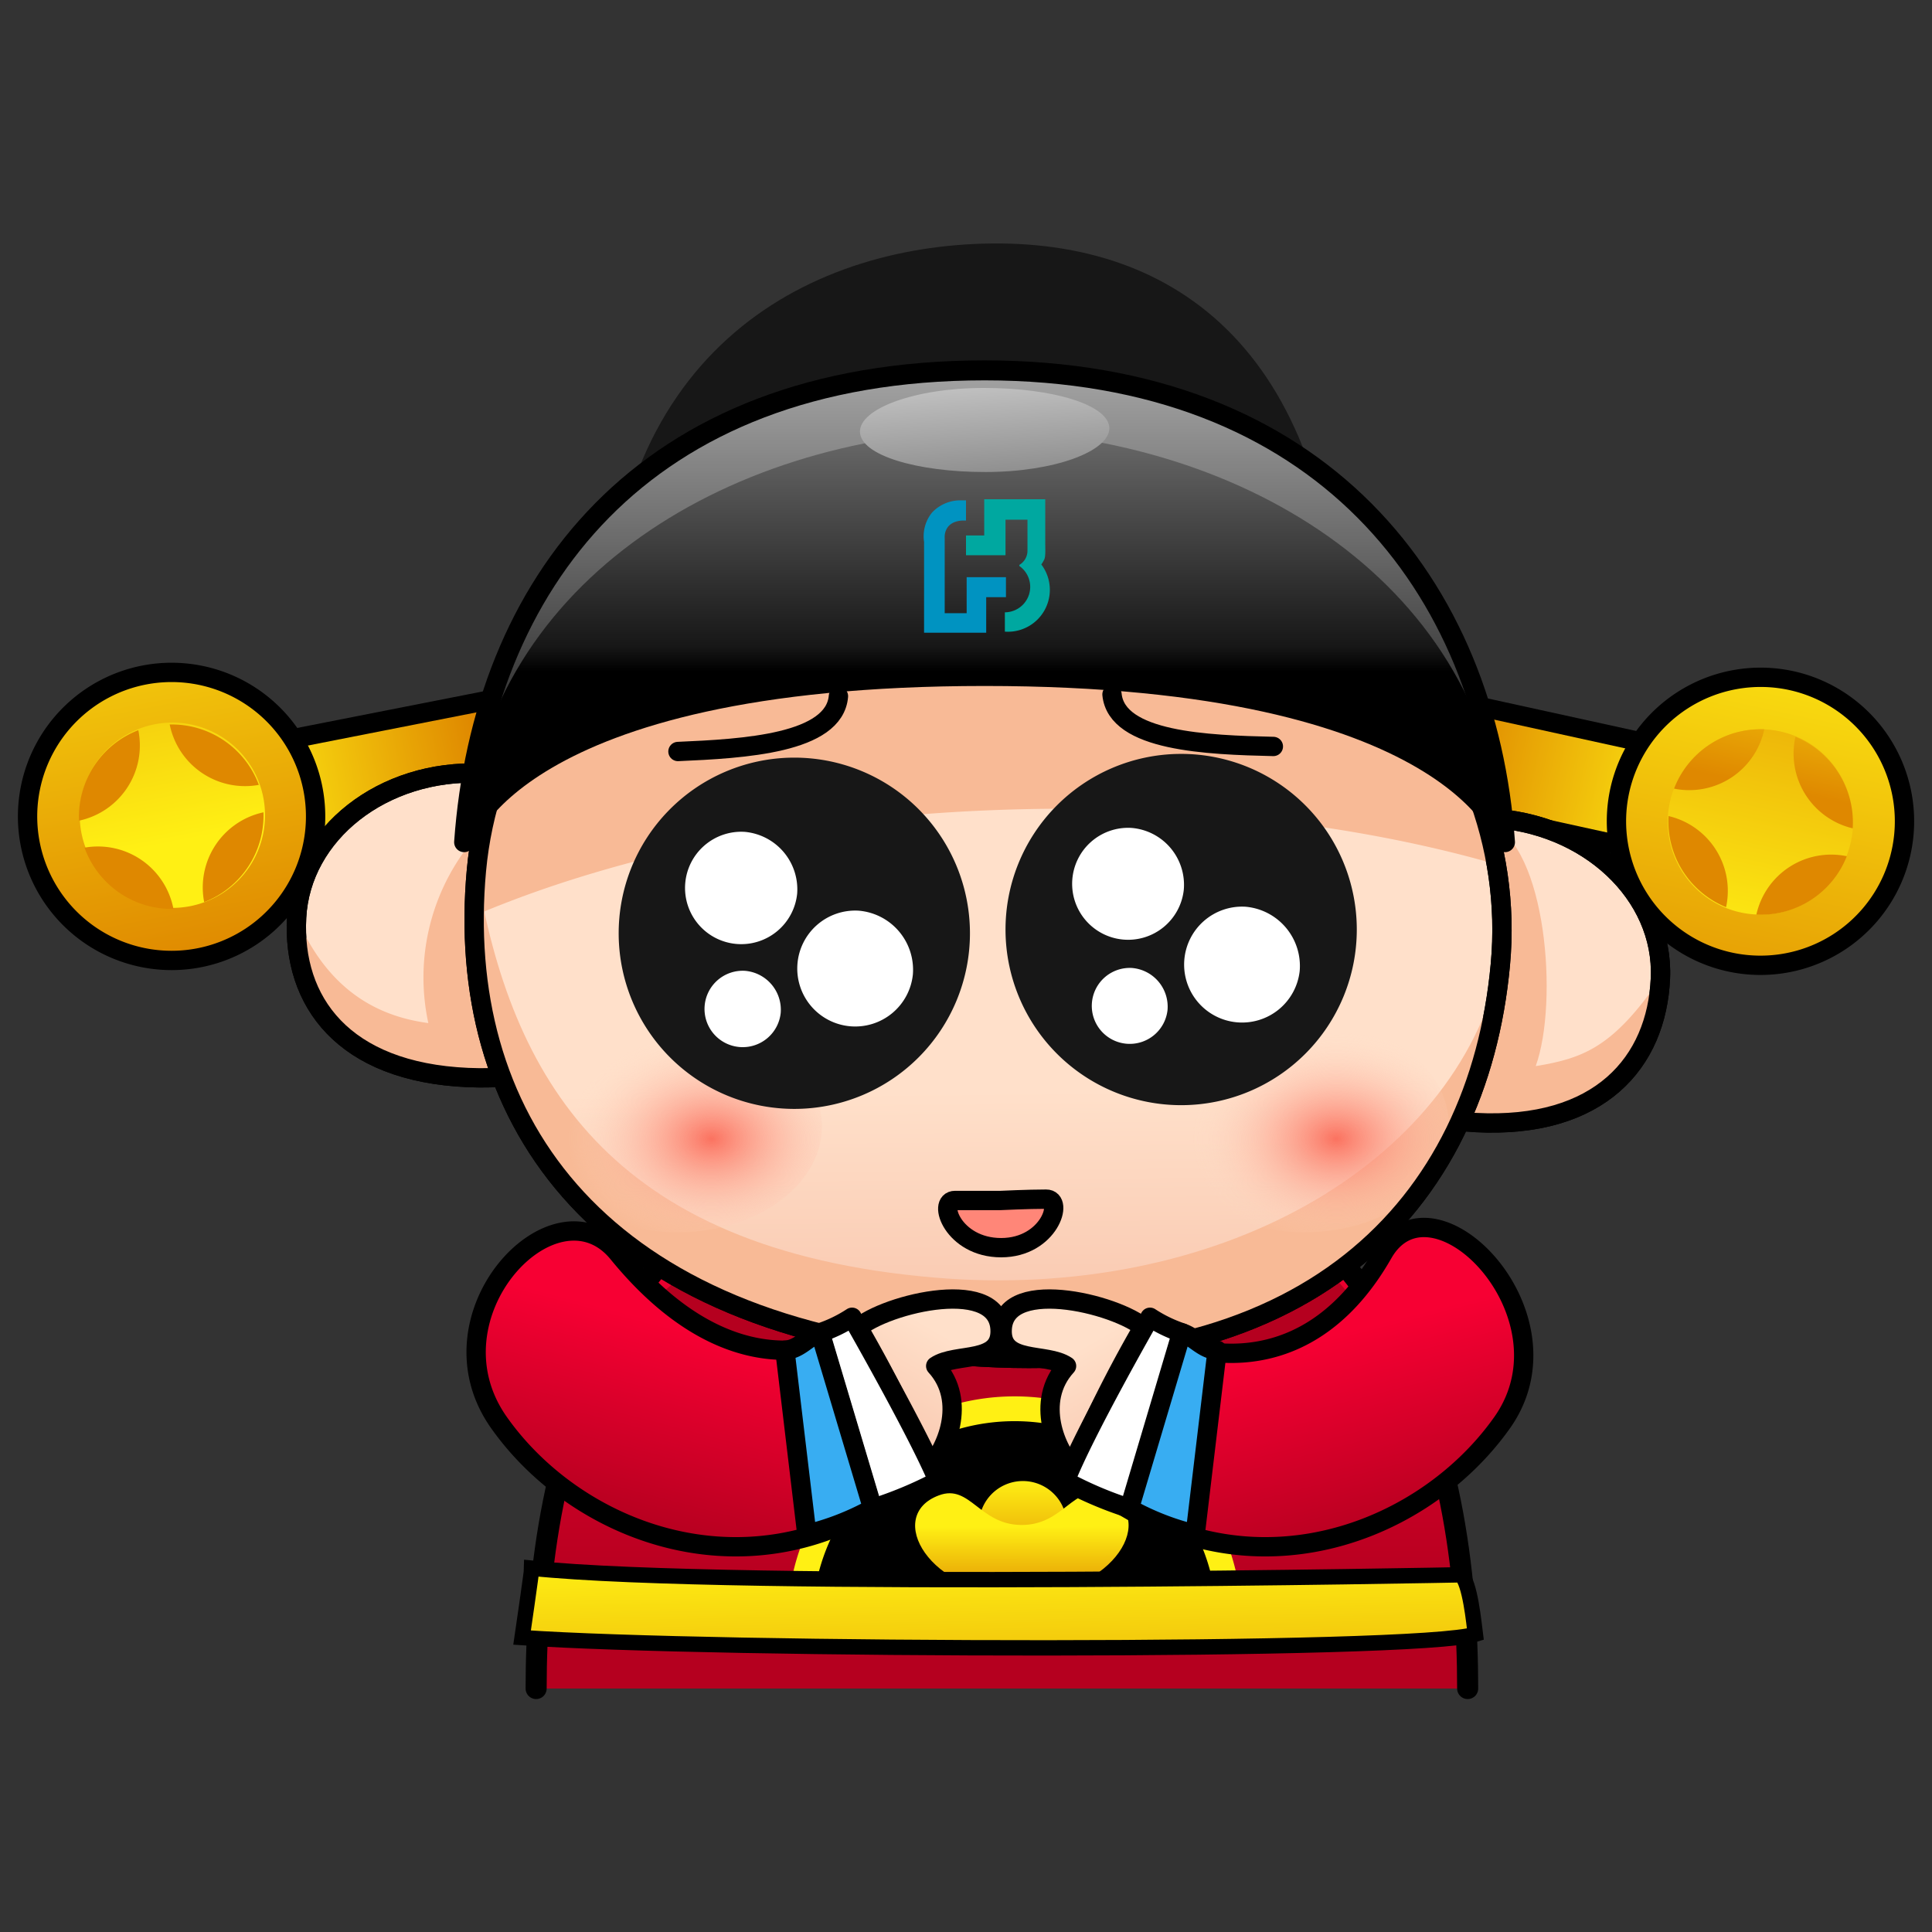 <svg id="圖層_1" data-name="圖層 1" xmlns="http://www.w3.org/2000/svg" xmlns:xlink="http://www.w3.org/1999/xlink" viewBox="0 0 88 88"><rect x="0" y="0" width="88" height="88" fill="#333333" stroke="none"/><defs><style>.cls-1,.cls-10,.cls-11,.cls-17,.cls-19,.cls-20,.cls-24,.cls-3,.cls-30,.cls-34,.cls-35,.cls-36,.cls-37,.cls-38,.cls-39,.cls-4,.cls-40{stroke:#000;}.cls-1,.cls-10,.cls-11,.cls-17,.cls-19,.cls-20,.cls-3,.cls-30,.cls-34,.cls-35,.cls-36,.cls-37,.cls-38,.cls-39,.cls-4,.cls-40{stroke-linecap:round;}.cls-1{stroke-width:0.96px;fill:url(#linear-gradient);}.cls-2{fill:#b5001f;}.cls-10,.cls-11,.cls-17,.cls-19,.cls-20,.cls-3,.cls-30,.cls-35,.cls-36,.cls-37,.cls-38,.cls-39,.cls-4,.cls-40{stroke-width:0.88px;}.cls-3{fill:url(#linear-gradient-2);}.cls-4{fill:url(#linear-gradient-3);}.cls-5{fill:url(#linear-gradient-4);}.cls-6{fill:url(#linear-gradient-5);}.cls-7{fill:url(#linear-gradient-6);}.cls-8{fill:url(#linear-gradient-7);}.cls-9{fill:url(#linear-gradient-8);}.cls-10{fill:url(#linear-gradient-9);}.cls-11{fill:url(#linear-gradient-10);}.cls-12{fill:url(#linear-gradient-11);}.cls-13{fill:url(#linear-gradient-12);}.cls-14{fill:url(#linear-gradient-13);}.cls-15{fill:url(#linear-gradient-14);}.cls-16{fill:url(#linear-gradient-15);}.cls-17{fill:#ffe0ca;}.cls-18{fill:#f8ba96;}.cls-19{fill:none;}.cls-20{fill:url(#linear-gradient-16);}.cls-21{fill:url(#radial-gradient);}.cls-22{fill:url(#radial-gradient-2);}.cls-23{fill:#171717;}.cls-24,.cls-35,.cls-36,.cls-37,.cls-38,.cls-39,.cls-40{stroke-linejoin:round;}.cls-24{stroke-width:0.91px;fill:url(#linear-gradient-17);}.cls-25{fill:url(#linear-gradient-18);}.cls-26{fill:url(#linear-gradient-19);}.cls-27{fill:#00a8a0;}.cls-28{fill:#0093c1;}.cls-29,.cls-37{fill:#fff;}.cls-30{fill:#ff8678;}.cls-31{stroke:#fff014;stroke-miterlimit:10;stroke-width:1.13px;}.cls-32{fill:url(#linear-gradient-20);}.cls-33{fill:url(#linear-gradient-21);}.cls-34{stroke-width:0.7px;fill:url(#linear-gradient-22);}.cls-35{fill:url(#linear-gradient-23);}.cls-36{fill:url(#linear-gradient-24);}.cls-38{fill:#38adf2;}.cls-39{fill:url(#linear-gradient-25);}.cls-40{fill:url(#linear-gradient-26);}</style><linearGradient id="linear-gradient" x1="45.64" y1="54.88" x2="45.64" y2="72.68" gradientUnits="userSpaceOnUse"><stop offset="0" stop-color="#f70033"/><stop offset="1" stop-color="#b5001f"/></linearGradient><linearGradient id="linear-gradient-2" x1="245.31" y1="328.03" x2="256.79" y2="328.03" gradientTransform="matrix(0, -1, -1, 0, 400.88, 285.84)" gradientUnits="userSpaceOnUse"><stop offset="0" stop-color="#fff014"/><stop offset="1" stop-color="#df8800"/></linearGradient><linearGradient id="linear-gradient-3" x1="242.49" y1="314.84" x2="242.49" y2="338.28" gradientTransform="matrix(-0.98, -0.21, -0.21, 0.98, 387.31, -231.04)" xlink:href="#linear-gradient-2"/><linearGradient id="linear-gradient-4" x1="242.49" y1="332.49" x2="242.49" y2="313.1" gradientTransform="matrix(-0.98, -0.21, -0.21, 0.98, 387.31, -231.04)" xlink:href="#linear-gradient-2"/><linearGradient id="linear-gradient-5" x1="240.04" y1="315.65" x2="240.04" y2="324.51" gradientTransform="matrix(-0.98, -0.21, -0.21, 0.98, 387.31, -231.04)" xlink:href="#linear-gradient-2"/><linearGradient id="linear-gradient-6" x1="244.94" y1="315.65" x2="244.94" y2="324.51" gradientTransform="matrix(-0.98, -0.21, -0.21, 0.98, 387.31, -231.04)" xlink:href="#linear-gradient-2"/><linearGradient id="linear-gradient-7" x1="240.04" y1="315.65" x2="240.04" y2="324.51" gradientTransform="matrix(-0.98, -0.21, -0.21, 0.98, 387.31, -231.04)" xlink:href="#linear-gradient-2"/><linearGradient id="linear-gradient-8" x1="244.94" y1="315.65" x2="244.94" y2="324.51" gradientTransform="matrix(-0.98, -0.21, -0.21, 0.98, 387.31, -231.04)" xlink:href="#linear-gradient-2"/><linearGradient id="linear-gradient-9" x1="-782.59" y1="608.17" x2="-771.12" y2="608.17" gradientTransform="translate(793.16 -572.5)" xlink:href="#linear-gradient-2"/><linearGradient id="linear-gradient-10" x1="-785.41" y1="594.98" x2="-785.41" y2="618.42" gradientTransform="matrix(0.98, -0.19, 0.19, 0.98, 661.16, -711.2)" xlink:href="#linear-gradient-2"/><linearGradient id="linear-gradient-11" x1="-785.41" y1="612.63" x2="-785.41" y2="593.24" gradientTransform="matrix(0.98, -0.19, 0.19, 0.98, 661.16, -711.2)" xlink:href="#linear-gradient-2"/><linearGradient id="linear-gradient-12" x1="-787.86" y1="595.79" x2="-787.86" y2="604.65" gradientTransform="matrix(0.98, -0.19, 0.19, 0.98, 661.16, -711.2)" xlink:href="#linear-gradient-2"/><linearGradient id="linear-gradient-13" x1="-782.96" y1="595.79" x2="-782.96" y2="604.65" gradientTransform="matrix(0.98, -0.19, 0.19, 0.98, 661.16, -711.2)" xlink:href="#linear-gradient-2"/><linearGradient id="linear-gradient-14" x1="-787.86" y1="595.79" x2="-787.86" y2="604.65" gradientTransform="matrix(0.98, -0.19, 0.19, 0.98, 661.16, -711.2)" xlink:href="#linear-gradient-2"/><linearGradient id="linear-gradient-15" x1="-782.96" y1="595.79" x2="-782.96" y2="604.65" gradientTransform="matrix(0.98, -0.19, 0.19, 0.98, 661.16, -711.2)" xlink:href="#linear-gradient-2"/><linearGradient id="linear-gradient-16" x1="58.55" y1="127.63" x2="60.82" y2="139.4" gradientTransform="translate(10.43 -86.41) rotate(10.36)" gradientUnits="userSpaceOnUse"><stop offset="0" stop-color="#ffe0ca"/><stop offset="1" stop-color="#f8c4ab"/></linearGradient><radialGradient id="radial-gradient" cx="904.41" cy="730.28" r="12.12" gradientTransform="matrix(-0.54, 0, 0, 0.4, 520.79, -240.24)" gradientUnits="userSpaceOnUse"><stop offset="0" stop-color="#fb7260"/><stop offset="1" stop-color="#ffe0ca" stop-opacity="0"/></radialGradient><radialGradient id="radial-gradient-2" cx="851.71" cy="730.28" r="12.12" xlink:href="#radial-gradient"/><linearGradient id="linear-gradient-17" x1="44.85" y1="4.58" x2="44.85" y2="37.27" gradientUnits="userSpaceOnUse"><stop offset="0" stop-color="#fff"/><stop offset="0.96" stop-color="#171717"/><stop offset="1"/></linearGradient><linearGradient id="linear-gradient-18" x1="44.85" y1="2.04" x2="44.85" y2="30.58" xlink:href="#linear-gradient-17"/><linearGradient id="linear-gradient-19" x1="-74.84" y1="61.44" x2="-73.83" y2="81.19" gradientTransform="translate(118.17 -50.24) rotate(-0.96)" xlink:href="#linear-gradient-17"/><linearGradient id="linear-gradient-20" x1="102.23" y1="107.35" x2="102.23" y2="112.06" gradientTransform="translate(-55.82 -39.87) rotate(-0.07)" xlink:href="#linear-gradient-2"/><linearGradient id="linear-gradient-21" x1="102.23" y1="109.52" x2="102.23" y2="113" gradientTransform="translate(-55.82 -39.87) rotate(-0.07)" xlink:href="#linear-gradient-2"/><linearGradient id="linear-gradient-22" x1="108.96" y1="110.32" x2="108.96" y2="122.17" gradientTransform="matrix(1, -0.02, 0.02, 1, -65.77, -37.48)" xlink:href="#linear-gradient-2"/><linearGradient id="linear-gradient-23" x1="-287.92" y1="110.3" x2="-287.92" y2="116.73" gradientTransform="translate(346.93 109.53) rotate(30.11)" xlink:href="#linear-gradient-16"/><linearGradient id="linear-gradient-24" x1="-201.27" y1="68.27" x2="-201.27" y2="77.66" gradientTransform="translate(244.78 46.06) rotate(14.73)" xlink:href="#linear-gradient"/><linearGradient id="linear-gradient-25" x1="-206.15" y1="62.89" x2="-206.15" y2="69.32" gradientTransform="matrix(-0.87, 0.5, 0.5, 0.87, -161.21, 109.53)" xlink:href="#linear-gradient-16"/><linearGradient id="linear-gradient-26" x1="-109.8" y1="44.09" x2="-109.8" y2="53.62" gradientTransform="matrix(-0.97, 0.25, 0.25, 0.97, -59.06, 46.06)" xlink:href="#linear-gradient"/></defs><title>money11</title><path class="cls-1" d="M66.85,76.91c0-10.61-3.22-25.72-21.21-25.72S24.42,66.3,24.42,76.91"/><path class="cls-2" d="M47.78,51c-5.59.52-15.09,4.93-18.61,8.87C35,63,38.78,64,46,64c6.86,0,12.47-1,16.41-3.86C57.34,53.61,51.86,50.57,47.78,51Z"/><rect class="cls-3" x="70.46" y="28.33" width="4.8" height="15" transform="translate(22.25 99.33) rotate(-77.63)"/><path class="cls-4" d="M73.78,36a6.56,6.56,0,1,0,7.81-5A6.57,6.57,0,0,0,73.78,36Z"/><path class="cls-5" d="M76.06,36.54a4.22,4.22,0,1,0,5-3.23A4.22,4.22,0,0,0,76.06,36.54Z"/><path class="cls-6" d="M81.78,33.56v0a4.22,4.22,0,0,1,2.61,4.17A3.5,3.5,0,0,1,81.78,33.56Z"/><path class="cls-7" d="M76.25,35.92a4.23,4.23,0,0,1,4.11-2.7v0A3.49,3.49,0,0,1,76.25,35.92Z"/><path class="cls-8" d="M84.12,39A4.21,4.21,0,0,1,80,41.66v0A3.49,3.49,0,0,1,84.12,39Z"/><path class="cls-9" d="M76,37.17a3.5,3.5,0,0,1,2.62,4.15v0A4.22,4.22,0,0,1,76,37.17Z"/><rect class="cls-10" x="7.67" y="33.33" width="15" height="4.8" transform="translate(-6.61 3.6) rotate(-11.13)"/><path class="cls-11" d="M14.25,35.91a6.56,6.56,0,1,1-7.7-5.16A6.56,6.56,0,0,1,14.25,35.91Z"/><path class="cls-12" d="M12,36.36A4.22,4.22,0,1,1,7,33,4.22,4.22,0,0,1,12,36.36Z"/><path class="cls-13" d="M6.3,33.26v0a4.22,4.22,0,0,0-2.7,4.12A3.5,3.5,0,0,0,6.3,33.26Z"/><path class="cls-14" d="M11.79,35.75A4.23,4.23,0,0,0,7.73,33v0A3.5,3.5,0,0,0,11.79,35.75Z"/><path class="cls-15" d="M3.85,38.61A4.22,4.22,0,0,0,7.9,41.4v0A3.5,3.5,0,0,0,3.85,38.61Z"/><path class="cls-16" d="M12,37a3.5,3.5,0,0,0-2.7,4.09v0A4.22,4.22,0,0,0,12,37Z"/><path class="cls-17" d="M59.4,43.83c-.17,3.83,2.12,7,7.8,7.3s8.26-2.75,8.43-6.57-3.32-7.1-7.81-7.3S59.57,40,59.4,43.83Z"/><path class="cls-18" d="M67.87,37.52c-2.57-1-8.39,4.39-8.47,6.31-.17,3.83,2.12,7,7.8,7.3s8.26-2.75,8.43-6.57c-2.13,3.1-3.46,3.64-5.68,4C71,45.64,70.43,38.56,67.87,37.52Z"/><path class="cls-19" d="M59.4,43.83c-.17,3.83,2.12,7,7.8,7.3s8.26-2.75,8.43-6.57-3.32-7.1-7.81-7.3S59.57,40,59.4,43.83Z"/><path class="cls-17" d="M29.74,42.51c-.17,3.83-2.74,6.82-8.43,6.57s-8-3.47-7.8-7.29,3.94-6.77,8.42-6.57S29.91,38.68,29.74,42.51Z"/><path class="cls-18" d="M22.1,37.65c2.18-2,7.74,2.6,7.64,4.86-.17,3.83-2.74,6.82-8.43,6.57s-8-3.47-7.8-7.29c1.4,3.25,3.6,4.49,6,4.81A9.81,9.81,0,0,1,22.1,37.65Z"/><path class="cls-19" d="M29.74,42.51c-.17,3.83-2.74,6.82-8.43,6.57s-8-3.47-7.8-7.29,3.94-6.77,8.42-6.57S29.91,38.68,29.74,42.51Z"/><path class="cls-20" d="M21.7,39.65c-1,11,5.18,20.55,21.49,22.05s24.14-6.78,25.15-17.77S59.73,23.05,46.85,21.87,22.71,28.65,21.7,39.65Z"/><path class="cls-18" d="M25.69,30.78a18.18,18.18,0,0,0-4,10.89C35.08,36,54.65,35.4,68.4,39.44a17.93,17.93,0,0,0-3.77-8.95Z"/><path class="cls-18" d="M21.7,39.65c-1,11,5.18,20.55,21.49,22.05s24.14-6.78,25.15-17.77c-2.1,9.14-12.91,15.37-25.8,14.26C27.65,56.92,23.27,49,21.7,39.65Z"/><path class="cls-21" d="M24.31,51.29c0,2.67,2.94,4.84,6.56,4.84s6.57-2.17,6.57-4.84-2.94-4.84-6.57-4.84S24.31,48.62,24.31,51.29Z"/><path class="cls-22" d="M52.86,51.29c0,2.67,2.94,4.84,6.56,4.84S66,54,66,51.29s-2.94-4.84-6.57-4.84S52.86,48.62,52.86,51.29Z"/><path class="cls-19" d="M21.7,39.65c-1,11,5.18,20.55,21.49,22.05s24.14-6.78,25.15-17.77S59.73,23.05,46.85,21.87,22.71,28.65,21.7,39.65Z"/><path class="cls-23" d="M45.18,11.09c-8.48.09-17.77,5-17.59,19.44l17.79.31,15.74.05C61,16.49,54,11,45.18,11.09Z"/><path class="cls-24" d="M44.85,16.87c-15.68,0-22.88,9.85-23.71,21.49,0,0,2.17-7.57,23.71-7.57s23.7,7.57,23.7,7.57C67.73,26.72,60.19,16.87,44.85,16.87Z"/><path class="cls-25" d="M44.85,19.59c-12,.3-22.88,7.13-23.71,18.77,0,0,2.17-7.57,23.71-7.57s23.7,7.57,23.7,7.57C67.73,26.72,56.87,19.89,44.85,19.59Z"/><path class="cls-26" d="M50.53,19.5c0,1.06-2.51,2-5.65,2s-5.69-.77-5.71-1.83,2.51-2,5.65-2S50.51,18.44,50.53,19.5Z"/><path class="cls-27" d="M46.43,25.73h0l0,.05a1.16,1.16,0,0,1-.66,2.11v.88a1.91,1.91,0,0,0,1.66-3.06,1.27,1.27,0,0,0,.11-.18c.07-.11.08-.26.07-.73l0-2.06-2.78,0,0,1.65H44v.9l1.8,0,0-1.62,1,0,0,1.4a.75.75,0,0,1-.37.66"/><path class="cls-28" d="M44,22.79h-.26a1.76,1.76,0,0,0-1.29.56,1.71,1.71,0,0,0-.36,1.33l0,4.14,2.83,0,0-1.62.9,0,0-.91-1.79,0,0,1.64-1,0,0-3.44s-.07-.74.82-.78H44Z"/><path class="cls-23" d="M44.18,42.51a8,8,0,1,1-8.12-8A8,8,0,0,1,44.18,42.51Z"/><path class="cls-29" d="M36.31,40.7a2.56,2.56,0,1,1-2.39-2.81A2.63,2.63,0,0,1,36.31,40.7Z"/><path class="cls-29" d="M35.56,46.14a1.74,1.74,0,1,1-1.62-1.92A1.78,1.78,0,0,1,35.56,46.14Z"/><path class="cls-29" d="M41.58,44.39a2.64,2.64,0,1,1-2.47-2.91A2.7,2.7,0,0,1,41.58,44.39Z"/><path class="cls-23" d="M61.8,42.34a8,8,0,1,1-8.12-8A8,8,0,0,1,61.8,42.34Z"/><path class="cls-29" d="M53.92,40.53a2.55,2.55,0,1,1-2.39-2.82A2.6,2.6,0,0,1,53.92,40.53Z"/><path class="cls-29" d="M53.18,46a1.73,1.73,0,1,1-1.62-1.91A1.77,1.77,0,0,1,53.18,46Z"/><path class="cls-29" d="M59.2,44.22a2.64,2.64,0,1,1-2.47-2.92A2.71,2.71,0,0,1,59.2,44.22Z"/><path class="cls-19" d="M30.88,34.23c3-.13,7.13-.36,7.31-2.52"/><path class="cls-19" d="M58,34c-3-.07-7.14-.22-7.35-2.37"/><path class="cls-30" d="M47.65,54.62c-.83,0-2.07.06-2.07.06l-2.08,0c-.83,0-.09,2.15,2.1,2.15S48.49,54.61,47.65,54.62Z"/><path class="cls-31" d="M56,74.27l-19.57,0a9.79,9.79,0,1,1,19.57,0Z"/><path class="cls-32" d="M48.59,69.46a2,2,0,1,1-2.05-2A2,2,0,0,1,48.59,69.46Z"/><path class="cls-33" d="M50.31,68.1c-1.42-.52-1.84,1.36-3.77,1.36s-2.35-1.88-3.77-1.35c-2.5.92-.46,4.56,3.78,4.55S52.82,69,50.31,68.1Z"/><path class="cls-34" d="M66.54,71.73c.42.32.6,2.25.66,2.71-2.68.85-34.81.75-43.42.15,0,0,.44-3,.44-3.16C33.4,72.39,66.54,71.73,66.54,71.73Z"/><path class="cls-35" d="M38.94,60.62c1-1.13,6.46-2.56,6.61-.09.1,1.63-2,1.06-2.93,1.69,1.48,1.62.44,3.92-.33,4.64C40.19,68.8,37.45,62.32,38.94,60.62Z"/><path class="cls-36" d="M28.15,57.08c-2.86-3.5-8.88,2.83-5.42,7.72,3.87,5.47,12.61,8.41,19.56,2.06a57.15,57.15,0,0,0-3.18-6.36C37.88,61.43,33.22,63.29,28.15,57.08Z"/><path class="cls-37" d="M38.81,60a6.3,6.3,0,0,1-1.47.71l2.39,8a18,18,0,0,0,3-1.25C41.82,65.26,38.81,60,38.81,60Z"/><path class="cls-38" d="M35.75,61.5l1,8.38a12,12,0,0,0,3-1.17l-2.39-8C36.82,60.85,36.43,61.47,35.75,61.5Z"/><path class="cls-39" d="M52.26,60.62c-1-1.13-6.46-2.56-6.61-.09-.1,1.63,2,1.06,2.93,1.69-1.48,1.62-.45,3.92.32,4.64C51,68.8,53.74,62.32,52.26,60.62Z"/><path class="cls-40" d="M63,57.08c2.26-3.91,8.88,2.83,5.42,7.72-3.87,5.47-12.61,8.41-19.56,2.06a59.1,59.1,0,0,1,3.18-6.36C53.31,61.43,59.23,63.71,63,57.08Z"/><path class="cls-37" d="M52.38,60a6.3,6.3,0,0,0,1.47.71l-2.38,8a17.25,17.25,0,0,1-2.95-1.25C49.37,65.26,52.38,60,52.38,60Z"/><path class="cls-38" d="M55.44,61.5l-1,8.38a11.89,11.89,0,0,1-3-1.17l2.38-8C54.38,60.85,54.77,61.47,55.44,61.5Z"/></svg>